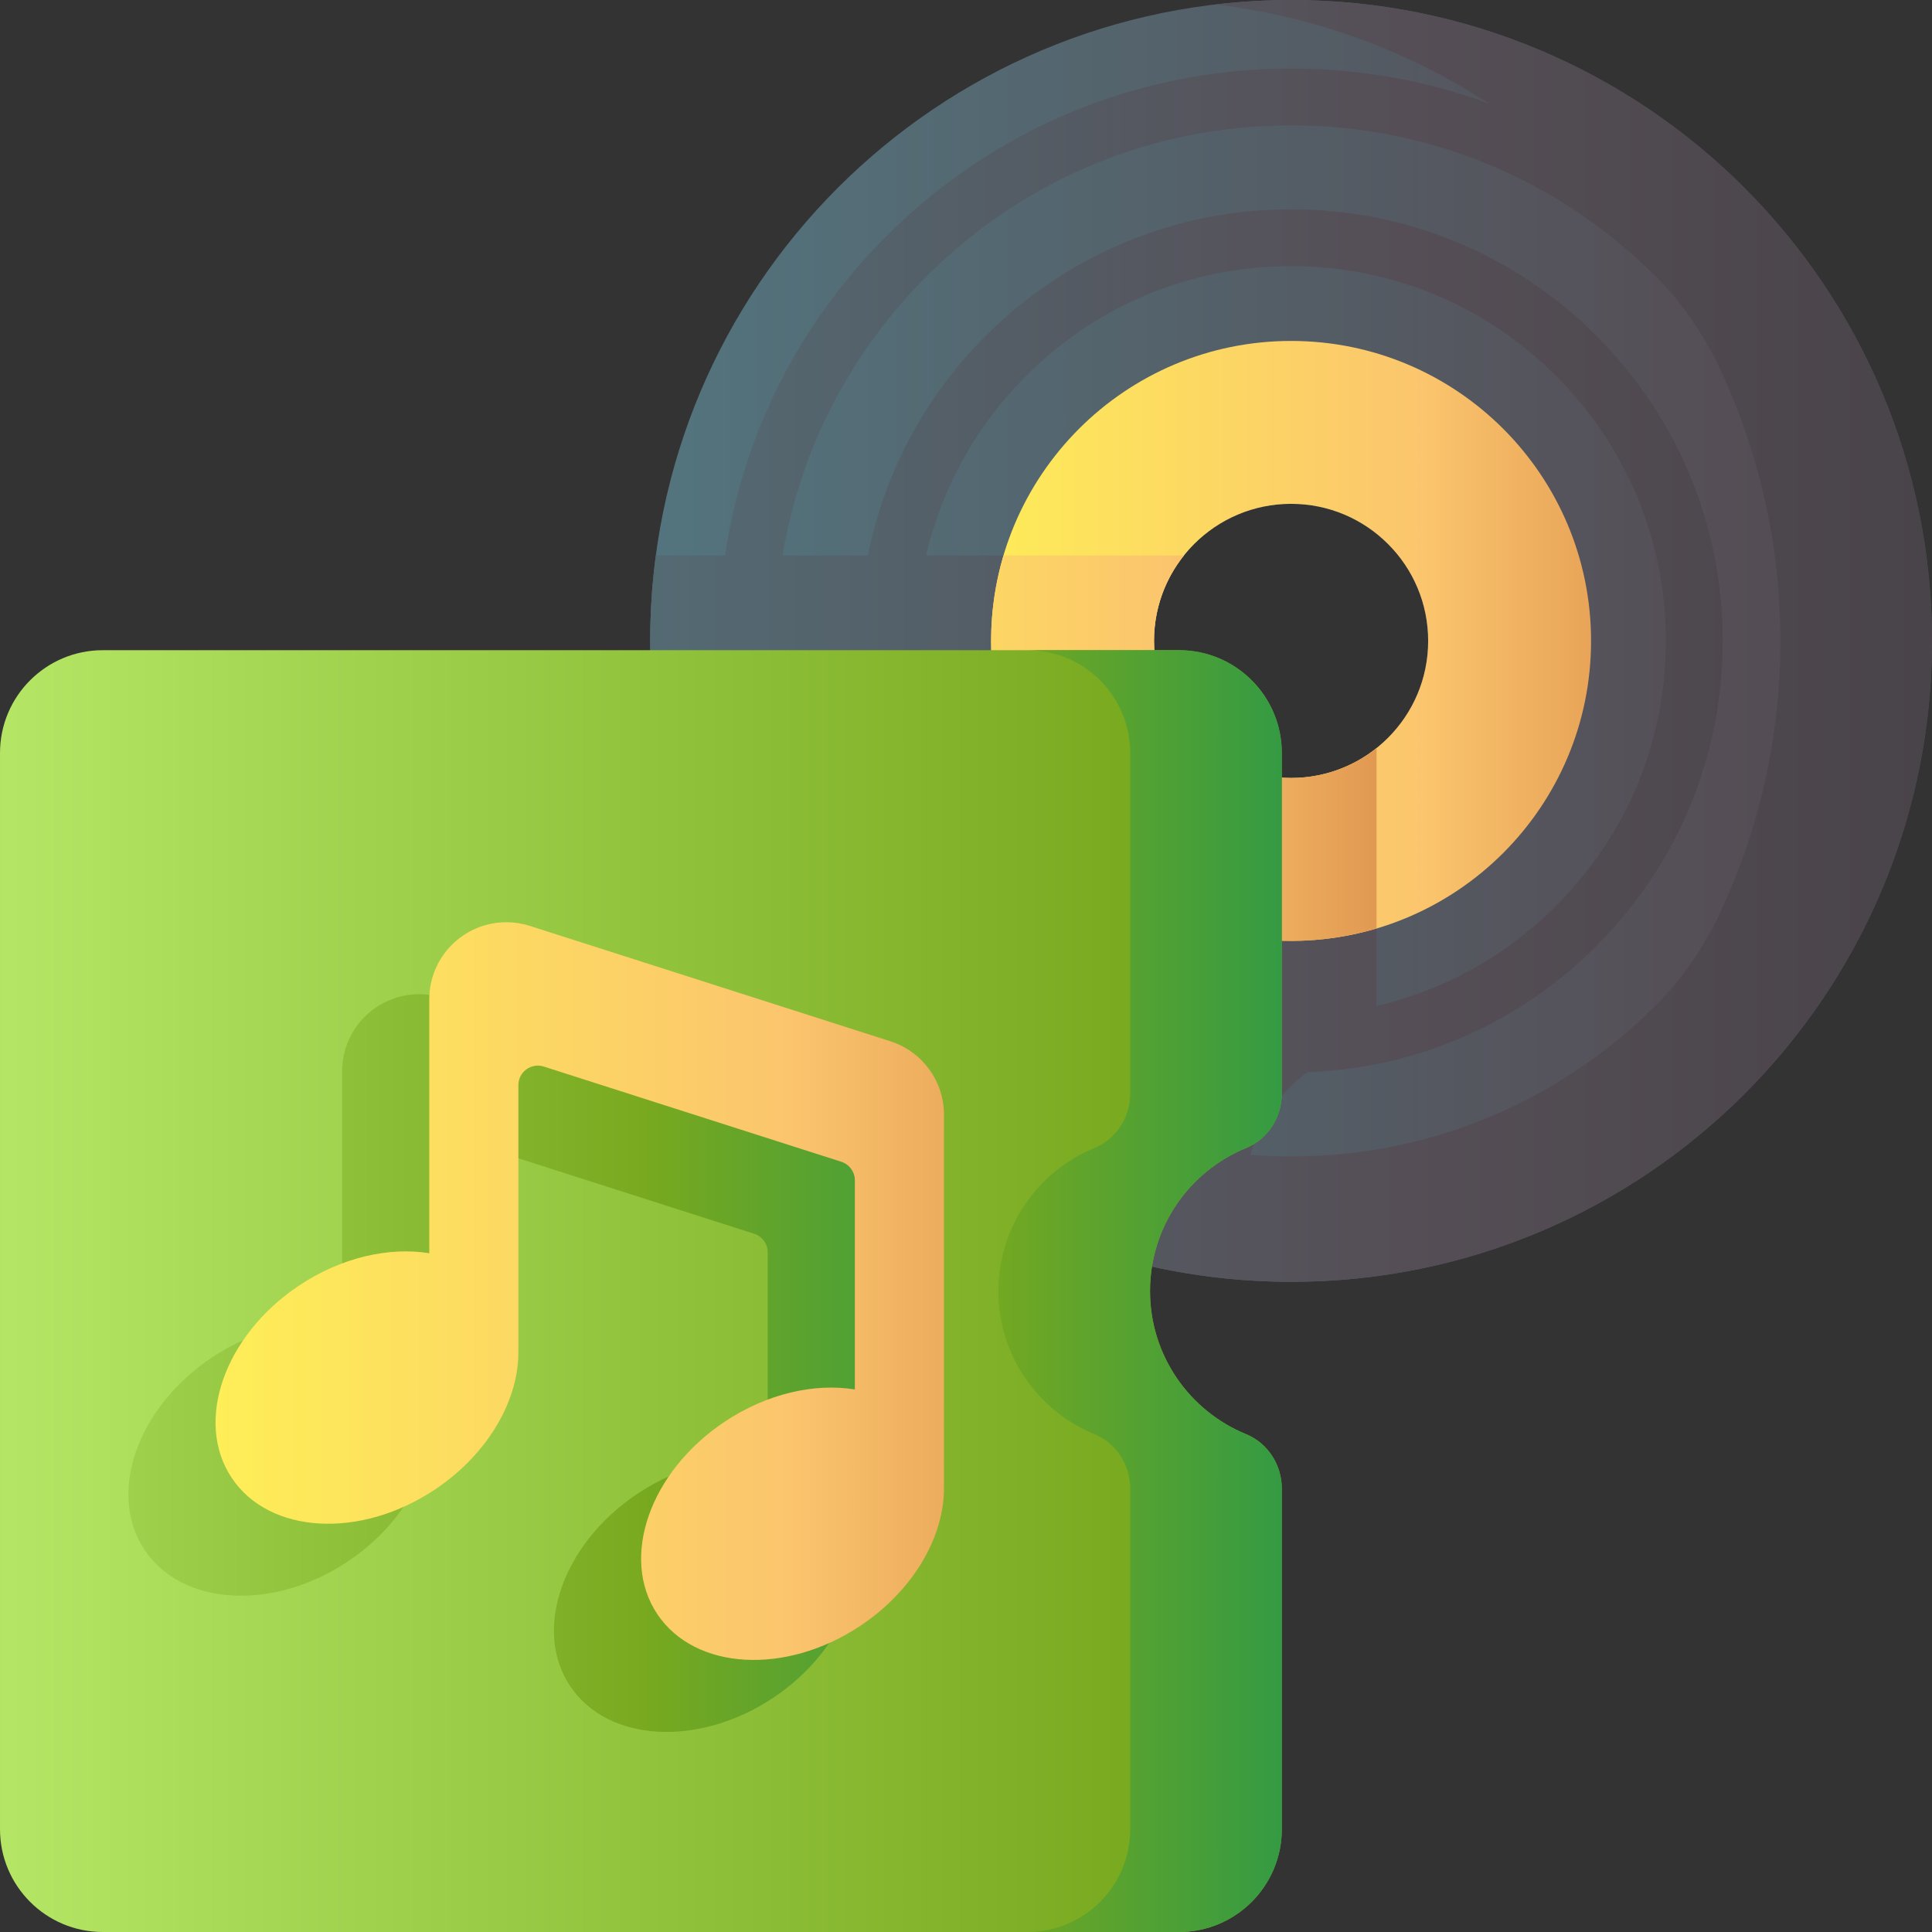 <svg id="Capa_1" enable-background="new 0 0 510 510" height="512" viewBox="0 0 510 510" width="512" xmlns="http://www.w3.org/2000/svg" xmlns:xlink="http://www.w3.org/1999/xlink"><rect x="0" y="0" width="510" height="510" fill="#333333" stroke="none"/><linearGradient id="lg1"><stop offset="0" stop-color="#537983"/><stop offset=".593" stop-color="#554e56"/><stop offset="1" stop-color="#433f43"/></linearGradient><linearGradient id="SVGID_1_" gradientUnits="userSpaceOnUse" x1="137.146" x2="671.335" xlink:href="#lg1" y1="169.185" y2="169.185"/><linearGradient id="SVGID_2_" gradientUnits="userSpaceOnUse" x1="65" x2="579.315" xlink:href="#lg1" y1="169.185" y2="169.185"/><linearGradient id="lg2"><stop offset="0" stop-color="#fef056"/><stop offset=".521" stop-color="#fbc56d"/><stop offset="1" stop-color="#c86d36"/></linearGradient><linearGradient id="SVGID_3_" gradientUnits="userSpaceOnUse" x1="245.49" x2="495.511" xlink:href="#lg2" y1="169.185" y2="169.185"/><linearGradient id="SVGID_4_" gradientUnits="userSpaceOnUse" x1="188" x2="418.803" xlink:href="#lg2" y1="197.496" y2="197.496"/><linearGradient id="lg3"><stop offset="0" stop-color="#bbec6c"/><stop offset=".586" stop-color="#78a91f"/><stop offset="1" stop-color="#02905d"/></linearGradient><linearGradient id="SVGID_5_" gradientUnits="userSpaceOnUse" x1="-33" x2="536.285" xlink:href="#lg3" y1="340.817" y2="340.817"/><linearGradient id="SVGID_6_" gradientUnits="userSpaceOnUse" x1="-59.333" x2="332.966" xlink:href="#lg3" y1="359.817" y2="359.817"/><linearGradient id="SVGID_7_" gradientUnits="userSpaceOnUse" x1="56" x2="399.023" xlink:href="#lg3" y1="340.817" y2="340.817"/><linearGradient id="SVGID_8_" gradientUnits="userSpaceOnUse" x1="49.838" x2="353.409" xlink:href="#lg2" y1="340.817" y2="340.817"/><g><path d="m460.45 49.55c-30.62-30.61-72.91-49.55-119.63-49.55s-89.02 18.94-119.64 49.55c-30.61 30.62-49.55 72.91-49.55 119.63 0 93.44 75.75 169.19 169.19 169.19 46.72 0 89.01-18.94 119.63-49.55 30.61-30.62 49.55-72.92 49.55-119.64s-18.94-89.01-49.55-119.63zm-94.05 145.22c-6.54 6.55-15.59 10.6-25.58 10.6-19.99 0-36.19-16.2-36.19-36.19 0-9.99 4.05-19.04 10.6-25.58 6.55-6.55 15.59-10.6 25.59-10.6 9.99 0 19.04 4.05 25.58 10.6 6.55 6.54 10.6 15.59 10.6 25.58 0 10-4.05 19.04-10.6 25.59z" fill="url(#SVGID_1_)"/><path d="m460.45 49.55c-30.62-30.61-72.91-49.55-119.63-49.55-6.772 0-13.447.41-20.01 1.184 26.403 3.112 50.941 12.303 72.185 26.132-16.49-6.054-34.089-9.221-52.175-9.221-40.355 0-78.3 15.715-106.846 44.251-23.145 23.153-37.855 52.49-42.586 84.278h-18.257c-.984 7.38-1.501 14.908-1.501 22.557 0 86.683 65.196 158.12 149.224 168.001-.015.002-.03.004-.044.006.233.027.469.046.703.073 1.04.118 2.084.224 3.129.324.546.052 1.09.107 1.637.154.945.08 1.894.146 2.843.211.654.045 1.305.098 1.961.136.108.006.216.009.324.014 3.117.174 6.254.272 9.414.272 46.72 0 89.01-18.94 119.63-49.55 30.609-30.622 49.549-72.922 49.549-119.642s-18.94-89.01-49.55-119.63zm-215.87 23.401c25.711-25.702 59.89-39.857 96.239-39.857 36.344 0 70.52 14.155 96.229 39.856.036.036.071.071.107.107 6.88 6.898 12.45 14.997 16.621 23.802 10.387 21.928 16.203 46.443 16.203 72.32 0 25.885-5.819 50.409-16.212 72.344-4.169 8.799-9.735 16.893-16.611 23.787-.036.036-.071.071-.107.107-25.711 25.703-59.887 39.858-96.231 39.858-3.614 0-7.195-.145-10.739-.423 2.462-8.853 7.836-16.491 15.025-21.823 28.818-1.06 55.763-12.776 76.275-33.281 21.518-21.525 33.368-50.139 33.368-80.568 0-30.426-11.85-59.036-33.368-80.562l-.002-.002c-21.524-21.517-50.135-33.366-80.561-33.366-30.43 0-59.043 11.85-80.569 33.368-16.098 16.104-26.783 36.174-31.145 58.002h-22.523c4.609-27.767 17.699-53.359 38.001-73.669zm96.24 132.419c-19.99 0-36.19-16.2-36.19-36.19 0-8.533 2.962-16.374 7.906-22.557h-68.078c4.133-17.803 13.154-34.146 26.398-47.395 18.691-18.686 43.538-28.976 69.963-28.976 26.42 0 51.264 10.29 69.954 28.974 18.686 18.691 28.976 43.536 28.976 69.956 0 26.424-10.291 51.271-28.974 69.961-13.281 13.276-29.669 22.309-47.52 26.429.075-.626.123-1.258.123-1.897v-66.21c-6.184 4.943-14.025 7.905-22.558 7.905z" fill="url(#SVGID_2_)"/><path d="m396.81 113.19c-14.33-14.33-34.13-23.19-55.99-23.19s-41.66 8.86-55.99 23.19-23.2 34.13-23.2 55.99c0 43.73 35.46 79.19 79.19 79.19 21.86 0 41.66-8.87 55.99-23.2s23.19-34.13 23.19-55.99-8.86-41.66-23.19-55.99zm-30.41 81.58c-6.54 6.55-15.59 10.6-25.58 10.6-19.99 0-36.19-16.2-36.19-36.19 0-9.99 4.05-19.04 10.6-25.58 6.55-6.55 15.59-10.6 25.59-10.6 9.99 0 19.04 4.05 25.58 10.6 6.55 6.54 10.6 15.59 10.6 25.58 0 10-4.05 19.04-10.6 25.59z" fill="url(#SVGID_3_)"/><path d="m363.377 245.088v-47.624c-6.183 4.944-14.024 7.906-22.557 7.906-19.99 0-36.19-16.2-36.19-36.19 0-8.533 2.962-16.374 7.906-22.557h-47.624c-2.124 7.152-3.282 14.719-3.282 22.557 0 43.73 35.46 79.19 79.19 79.19 7.839 0 15.406-1.158 22.557-3.282z" fill="url(#SVGID_4_)"/><g><path d="m303.579 340.817c0-17.057 10.471-31.666 25.335-37.756 5.782-2.369 9.453-8.126 9.453-14.375v-89.916c0-14.987-12.149-27.136-27.136-27.136h-284.095c-14.987 0-27.136 12.149-27.136 27.135v284.095c0 14.987 12.149 27.136 27.136 27.136h284.095c14.987 0 27.136-12.149 27.136-27.136v-89.916c0-6.249-3.67-12.006-9.453-14.375-14.865-6.09-25.335-20.699-25.335-37.756z" fill="url(#SVGID_5_)"/><path d="m110.658 262.448c-11.239 0-20.349 9.111-20.349 20.349v67.025c-10.614-1.715-23.216 1.072-34.425 8.564-19.714 13.177-27.647 35.9-17.719 50.753s33.958 16.212 53.672 3.034c14.253-9.527 22.343-24.043 21.982-36.967h.017v-69.779c0-3.475 3.383-5.944 6.692-4.885l78.554 25.14c2.124.68 3.566 2.655 3.566 4.885v55.207c-10.614-1.715-23.216 1.072-34.425 8.564-19.714 13.177-27.647 35.9-17.719 50.753s33.958 16.212 53.672 3.034c14.253-9.527 22.343-24.043 21.982-36.967h.017v-97.905c0-8.849-5.719-16.684-14.147-19.381l-95.165-30.457c-2.007-.64-4.099-.967-6.205-.967z" fill="url(#SVGID_6_)"/><path d="m328.914 303.061c5.782-2.369 9.453-8.126 9.453-14.375v-89.917c0-14.987-12.149-27.136-27.136-27.136h-40.02c14.987 0 27.136 12.149 27.136 27.136v89.917c0 6.249-3.67 12.006-9.453 14.375-14.864 6.09-25.335 20.699-25.335 37.756s10.471 31.666 25.335 37.756c5.782 2.369 9.453 8.126 9.453 14.375v89.916c0 14.987-12.149 27.136-27.136 27.136h40.02c14.987 0 27.136-12.149 27.136-27.136v-89.916c0-6.249-3.67-12.006-9.453-14.375-14.864-6.09-25.335-20.699-25.335-37.756s10.47-31.666 25.335-37.756z" fill="url(#SVGID_7_)"/><path d="m133.669 243.448c-11.239 0-20.349 9.111-20.349 20.349v67.025c-10.614-1.715-23.216 1.072-34.425 8.564-19.714 13.177-27.647 35.9-17.719 50.753s33.958 16.212 53.672 3.034c14.253-9.527 22.343-24.043 21.982-36.967h.017v-69.779c0-3.475 3.383-5.944 6.692-4.885l78.554 25.14c2.124.68 3.566 2.655 3.566 4.885v55.207c-10.614-1.715-23.216 1.072-34.425 8.564-19.714 13.177-27.647 35.9-17.719 50.753s33.958 16.212 53.672 3.034c14.253-9.527 22.343-24.043 21.982-36.967h.017v-97.905c0-8.849-5.719-16.684-14.147-19.381l-95.165-30.457c-2.007-.64-4.099-.967-6.205-.967z" fill="url(#SVGID_8_)"/></g></g></svg>